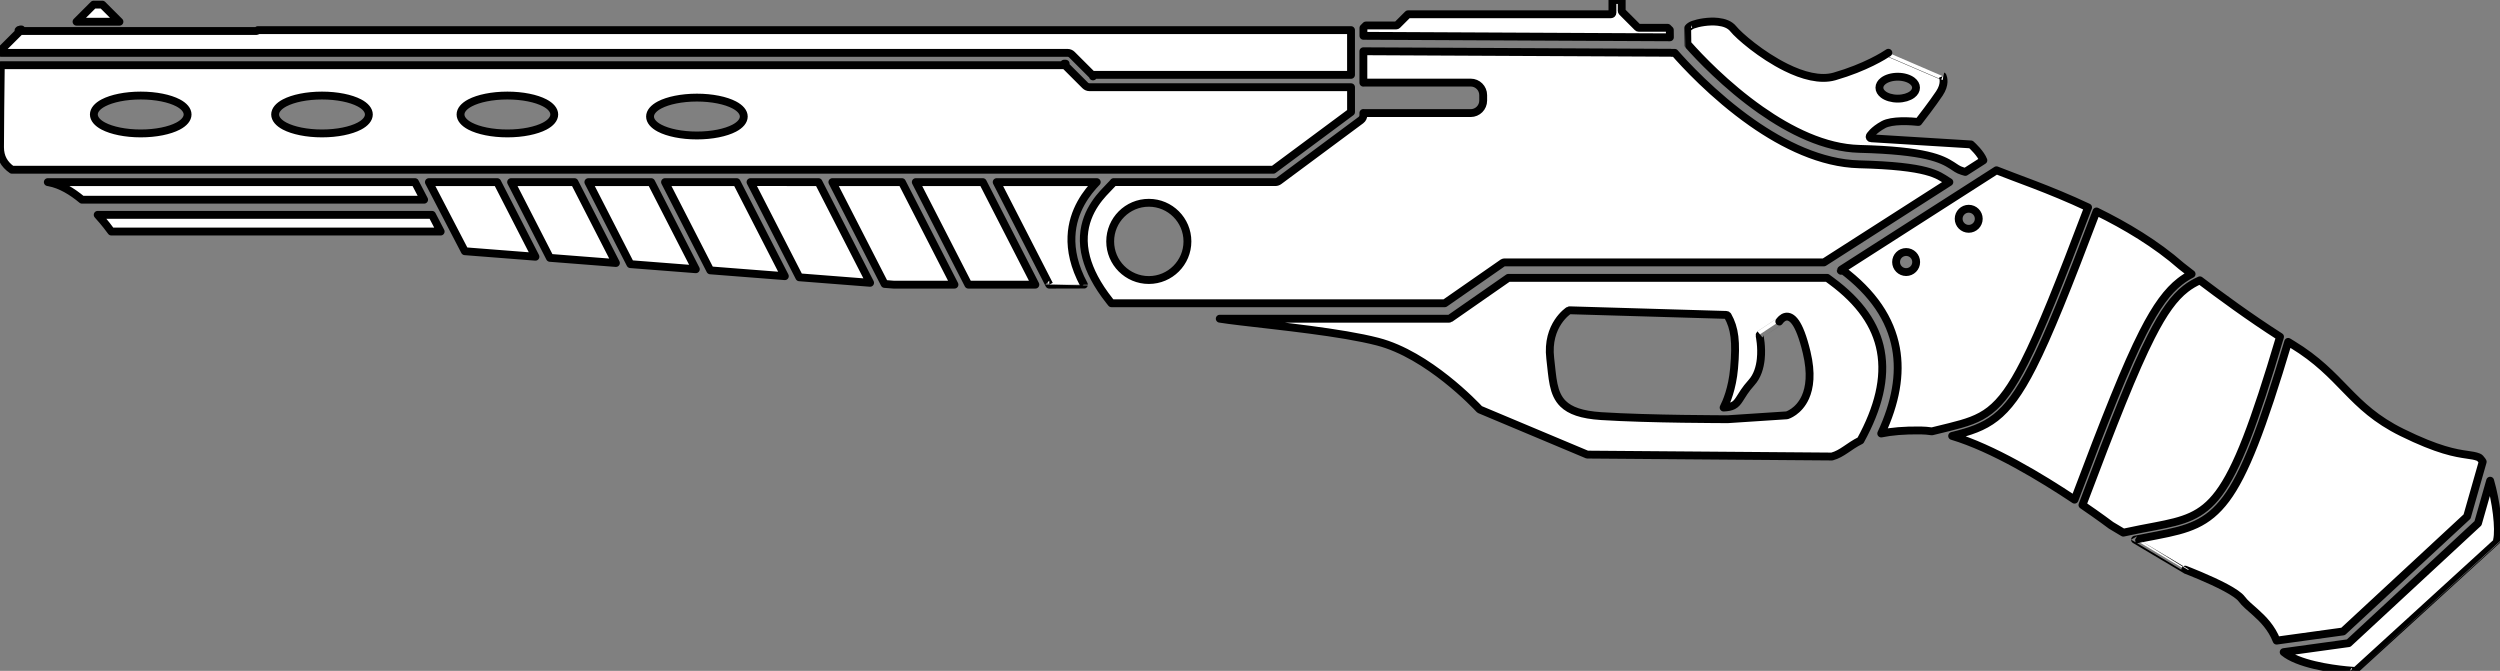 <?xml version="1.0" encoding="UTF-8"?>
<svg clip-rule="evenodd" fill-rule="evenodd" stroke-linejoin="round" stroke-miterlimit="2" version="1.1" viewBox="0 0 477 128" xmlns="http://www.w3.org/2000/svg">
  <rect x="0" y="0" width="477" height="128" fill="#808080" stroke="none"/>
  <path d="m475.12 91.717c1.126 3.902 1.833 9.169 1.309 11.37 0 .001-27.296 24.913-27.296 24.913-.914-.06-6.768-.492-10.83-2.13-1.008-.405-1.904-.88-2.576-1.445l12.392-1.71 24.685-22.879zm-40.744 30.514c-.955-2.463-2.582-4.106-4.068-5.434-1.032-.924-1.987-1.689-2.57-2.486-.454-.63-1.627-1.408-3.054-2.174-3.095-1.66-7.387-3.312-7.741-3.446 0 .001-9.58-5.726-9.58-5.726 1.539-.314 2.954-.573 4.257-.825 5.784-1.118 9.551-2.158 13.112-6.92 3.549-4.745 6.886-13.358 11.85-29.988.254.156.501.31.755.461 4.834 2.932 7.582 5.902 10.353 8.742 2.8 2.877 5.624 5.623 10.6 8.073 6.957 3.429 10.282 3.946 12.416 4.254.878.127 1.55.214 2.193.472.224.09.442.324.666.653.047.069.094.141.136.218l-2.983 10.452-23.659 21.926zm-14.644-68.745c3.626 2.752 9.568 7.122 15.299 10.772-4.935 16.608-8.195 25.195-11.714 29.901-3.26 4.354-6.745 5.221-12.033 6.243-1.828.353-3.856.719-6.155 1.229l-2.335-1.394c-.183-.139-2.276-1.716-5.465-3.886 5.978-15.866 9.899-25.779 13.129-32.131 2.394-4.711 4.375-7.416 6.574-9.126.855-.669 1.745-1.182 2.7-1.607zm-47.264 29.692c3.384-.845 5.931-1.652 8.283-3.484 2.346-1.827 4.504-4.687 7.063-9.72 3.06-6.021 6.745-15.223 12.192-29.63 5.548 2.722 11.337 6.147 16.213 10.432 0 .004.006.006.012.01 0 0 .707.562 1.928 1.498-.772.397-1.503.858-2.217 1.414-2.341 1.827-4.498 4.688-7.057 9.721-3.225 6.334-7.134 16.189-13.059 31.917-6.267-4.178-15.635-9.85-23.358-12.157zm-139.74-22.368h43.774c.06 0 .119-.018.169-.053l11.125-7.743h60.829l.831.616c5.406 3.988 8.484 8.407 9.392 13.328.961 5.19-.454 10.871-3.862 17.083-1.161.578-2.028 1.207-2.859 1.767-.808.541-1.58 1.016-2.588 1.298l-46.698-.368-20.522-8.612c-.711-.767-9.822-10.44-19.444-12.935-6.974-1.808-18.921-2.985-26.095-3.844-1.648-.198-3.04-.374-4.052-.538zm148.2-28.32c3.355 1.37 10.099 3.606 17.48 7.083-5.447 14.401-9.12 23.592-12.174 29.598-2.394 4.712-4.375 7.417-6.568 9.127-2.175 1.694-4.551 2.397-7.688 3.179-1.038.258-2.158.522-3.372.826-.719-.103-1.415-.162-2.081-.172-3.248-.048-5.689.188-7.588.582 2.741-5.871 3.726-11.306 2.806-16.292-1.02-5.516-4.345-10.542-10.347-15.022zm-51.283 27.746c-.051-.09-.145-.147-.248-.15l-29.92-.884c-.06-.002-.118.015-.168.047 0 0-4.285 2.732-3.524 9.126.222 1.867.339 3.534.64 4.968.312 1.489.825 2.734 1.825 3.708 1.313 1.279 3.487 2.1 7.243 2.342 9.145.59 24.191.59 24.191.59.006 0 .013 0 .019-.001l11.202-.737c.022-.001.044-.005.065-.012 0 0 2.244-.66 3.495-3.441.81-1.802 1.209-4.514.244-8.554-.72-3.016-1.447-4.747-2.103-5.696-.702-1.015-1.365-1.203-1.877-1.115-.647.111-1.103.719-1.238.92.001-.001-3.633 2.408-3.633 2.408-.102.068-.152.191-.125.31 0 0 .467 2.1.218 4.466-.164 1.552-.633 3.223-1.769 4.472-1.193 1.312-1.768 2.362-2.283 3.149-.352.537-.668.946-1.177 1.214-.439.232-1.016.36-1.859.394.516-.998 1.654-3.58 1.999-7.481.45-5.098.134-7.646-1.216-10.045zm-10.726-50.143c-.037-.002-.073-.011-.105-.025l-58.684-.287v5.999c.106-.014.215-.022.324-.022h20.149c1.318 0 2.388 1.07 2.388 2.388v1.046c0 1.318-1.069 2.388-2.388 2.388h-20.149c-.11 0-.218-.008-.324-.022v.415c0 .373-.177.724-.476.947l-15.623 11.594c-.203.151-.45.232-.703.232h-30.844c-.21.32-1.009 1.045-1.993 2.135-2.001 2.216-4.83 6.308-3.24 12.276.653 2.453 2.036 5.205 4.462 8.267l.347.437h63.605l11.125-7.743c.05-.035.108-.053.169-.053h59.427c.837 0 1.397.001 1.627.001l23.924-15.32c-.124-.073-.242-.147-.366-.225-1.828-1.168-3.643-2.836-16.873-3.171-7.198-.182-14.401-3.716-20.434-7.945-7.458-5.228-13.116-11.47-14.725-13.321zm-109.66 24.654c-1.805 1.886-4.617 5.355-4.823 10.371-.108 2.627.492 5.696 2.377 9.194 0 .001-6.619.001-6.619.001l-10.028-19.566h19.094zm-27.149 19.565h-11.604l-1.733-.135-9.959-19.431h13.268zm15.434 0h-12.784l-10.029-19.566h12.784zm-41.38-19.566 9.849 19.216-13.505-1.053-9.31-18.163zm63.027 3.945c-4.067 0-7.369 3.302-7.369 7.369s3.302 7.369 7.369 7.369c4.067 0 7.369-3.302 7.369-7.369s-3.302-7.369-7.369-7.369zm-78.643-3.945 9.199 17.948-14.229-1.109-8.631-16.839zm223.14 13.335c-1.055 0-1.916.859-1.916 1.916 0 1.058.861 1.916 1.916 1.916 1.061 0 1.916-.858 1.916-1.916 0-1.057-.855-1.916-1.916-1.916zm-12.475 3.546c.035-.048.071-.103.083-.158l.029-.019c.006.045 0 .092-.012.137-.012.031-.024.059-.041.084zm-226.97-16.88 8.521 16.624-12.487-.973-8.021-15.65zm-14.638 0 7.911 15.435-12.592-.982-7.408-14.453zm-27.773 0h13.034l7.298 14.238-13.474-1.051zm2.247 9.433h-62.841c-.284-.398-1.229-1.685-2.601-3.188h63.784zm291.55-4.352c-1.055 0-1.916.859-1.916 1.916 0 1.058.861 1.916 1.916 1.916 1.061 0 1.916-.858 1.916-1.916 0-1.057-.855-1.916-1.916-1.916zm-294.71-1.725h-65.279c-1.879-1.565-4.063-2.909-6.292-3.314-.076-.014-.152-.028-.228-.042h70.054zm294.06-5.3-.566-.167c-.843-.249-1.321-.654-1.981-1.078-1.916-1.227-4.994-2.832-17.657-3.152-6.638-.168-13.248-3.512-18.813-7.412-6.682-4.683-11.863-10.212-13.794-12.388-.001-.001-.043-3.286-.043-3.286.169-.222.462-.443.949-.62.946-.344 2.924-.739 4.726-.536 1.155.13 2.241.501 2.902 1.327 1.072 1.34 5.357 5.044 10.064 7.371 3.177 1.571 6.545 2.503 9.263 1.719 5.943-1.717 9.539-4.022 10.27-4.517-.006 0 10.358 4.462 10.358 4.462.136.312.542 1.55-.619 3.293-1.297 1.947-3.514 4.812-4.009 5.453-.478-.051-1.887-.186-3.349-.142-1.232.037-2.494.206-3.296.636-2.01 1.084-2.623 2.177-2.623 2.177-.047.088-.053.196 0 .286.047.09.136.148.242.154l19.054 1.173c.36.321 1.881 1.746 2.37 3.042zm-171.78-20.361 3.855 3.855c.221.221.521.345.834.345h49.891v4.737l-14.834 11.009h-240.67-.001c-1.479-1.031-2.27-2.407-2.27-4.311 0-2.99.093-11.17.147-15.636zm-70.229 6.181c-2.92 0-5.509.552-7.114 1.393-1.173.614-1.828 1.402-1.828 2.221 0 .818.655 1.607 1.828 2.22 1.605.841 4.194 1.393 7.114 1.393s5.509-.552 7.114-1.393c1.173-.613 1.828-1.402 1.828-2.22 0-.819-.655-1.607-1.828-2.221-1.605-.84-4.194-1.393-7.114-1.393zm-106.12-.393c-2.92 0-5.509.552-7.114 1.393-1.173.613-1.828 1.402-1.828 2.22 0 .819.655 1.607 1.828 2.221 1.605.84 4.194 1.393 7.114 1.393s5.509-.552 7.114-1.393c1.173-.614 1.828-1.402 1.828-2.221 0-.818-.655-1.607-1.828-2.22-1.605-.841-4.194-1.393-7.114-1.393zm69.96 0c-2.92 0-5.509.552-7.114 1.393-1.173.613-1.828 1.402-1.828 2.22 0 .819.655 1.607 1.828 2.221 1.605.84 4.194 1.393 7.114 1.393s5.509-.552 7.114-1.393c1.172-.614 1.827-1.402 1.827-2.221 0-.818-.655-1.607-1.827-2.22-1.605-.841-4.194-1.393-7.114-1.393zm-35.373 0c-2.92 0-5.509.552-7.114 1.393-1.173.613-1.828 1.402-1.828 2.22 0 .819.655 1.607 1.828 2.221 1.605.84 4.194 1.393 7.114 1.393s5.509-.552 7.114-1.393c1.172-.614 1.827-1.402 1.827-2.221 0-.818-.655-1.607-1.827-2.22-1.605-.841-4.194-1.393-7.114-1.393zm300.65-3.593c-1.132 0-2.14.319-2.759.796-.472.36-.737.814-.737 1.295 0 .481.265.934.737 1.295.619.478 1.627.796 2.759.796 1.132 0 2.134-.319 2.759-.796.472-.36.731-.814.731-1.295 0-.48-.259-.934-.731-1.295-.625-.478-1.627-.796-2.759-.796zm-153.55-.058c.009-.035.008-.073-.006-.111.014.034.022.072.022.111zm-.071-.209.011.011zm-204.63-8.457h45.094l.013-.002c.044-.006.189-.039.252-.163h208.58v8.536h-49.402l-3.856-3.855c-.221-.221-.521-.345-.834-.345h-203.5c.003-.24.005-.419.006-.528zm199.49 6.237-.003-.003h-.295c0 .082.034.156.087.209l.208.085-.002-.032c-.002-.052-.004-.157.005-.26zm115.29-5.031-58.474-.285v-1.504l.466-.466h5.774c.078 0 .153-.031.209-.087l2.051-2.05h38.714c.163 0 .295-.132.295-.295v-2.432h1.769v2.063c0 .078.031.153.087.208l2.948 2.948c.055.055.13.087.208.087h5.522s.415.415.415.415zm-314.54-1.501c-.021.053-.126.152-.203.221l.071-.03-.097.098c.133-.028.233-.147.233-.289zm-.53.172c.044.055.105.086.154.103-.066-.008-.127-.038-.173-.084zm.091-.091c.013.032.027.062.04.089l-.064-.065zm.317-.081h-.032c-.018.051-.04.102-.062.146.029-.048.062-.102.095-.146zm18.837-1.474h-8.192l3.26-3.26h1.671z" fill="#fff" stroke="#000" stroke-width="1.5"/>
</svg>
